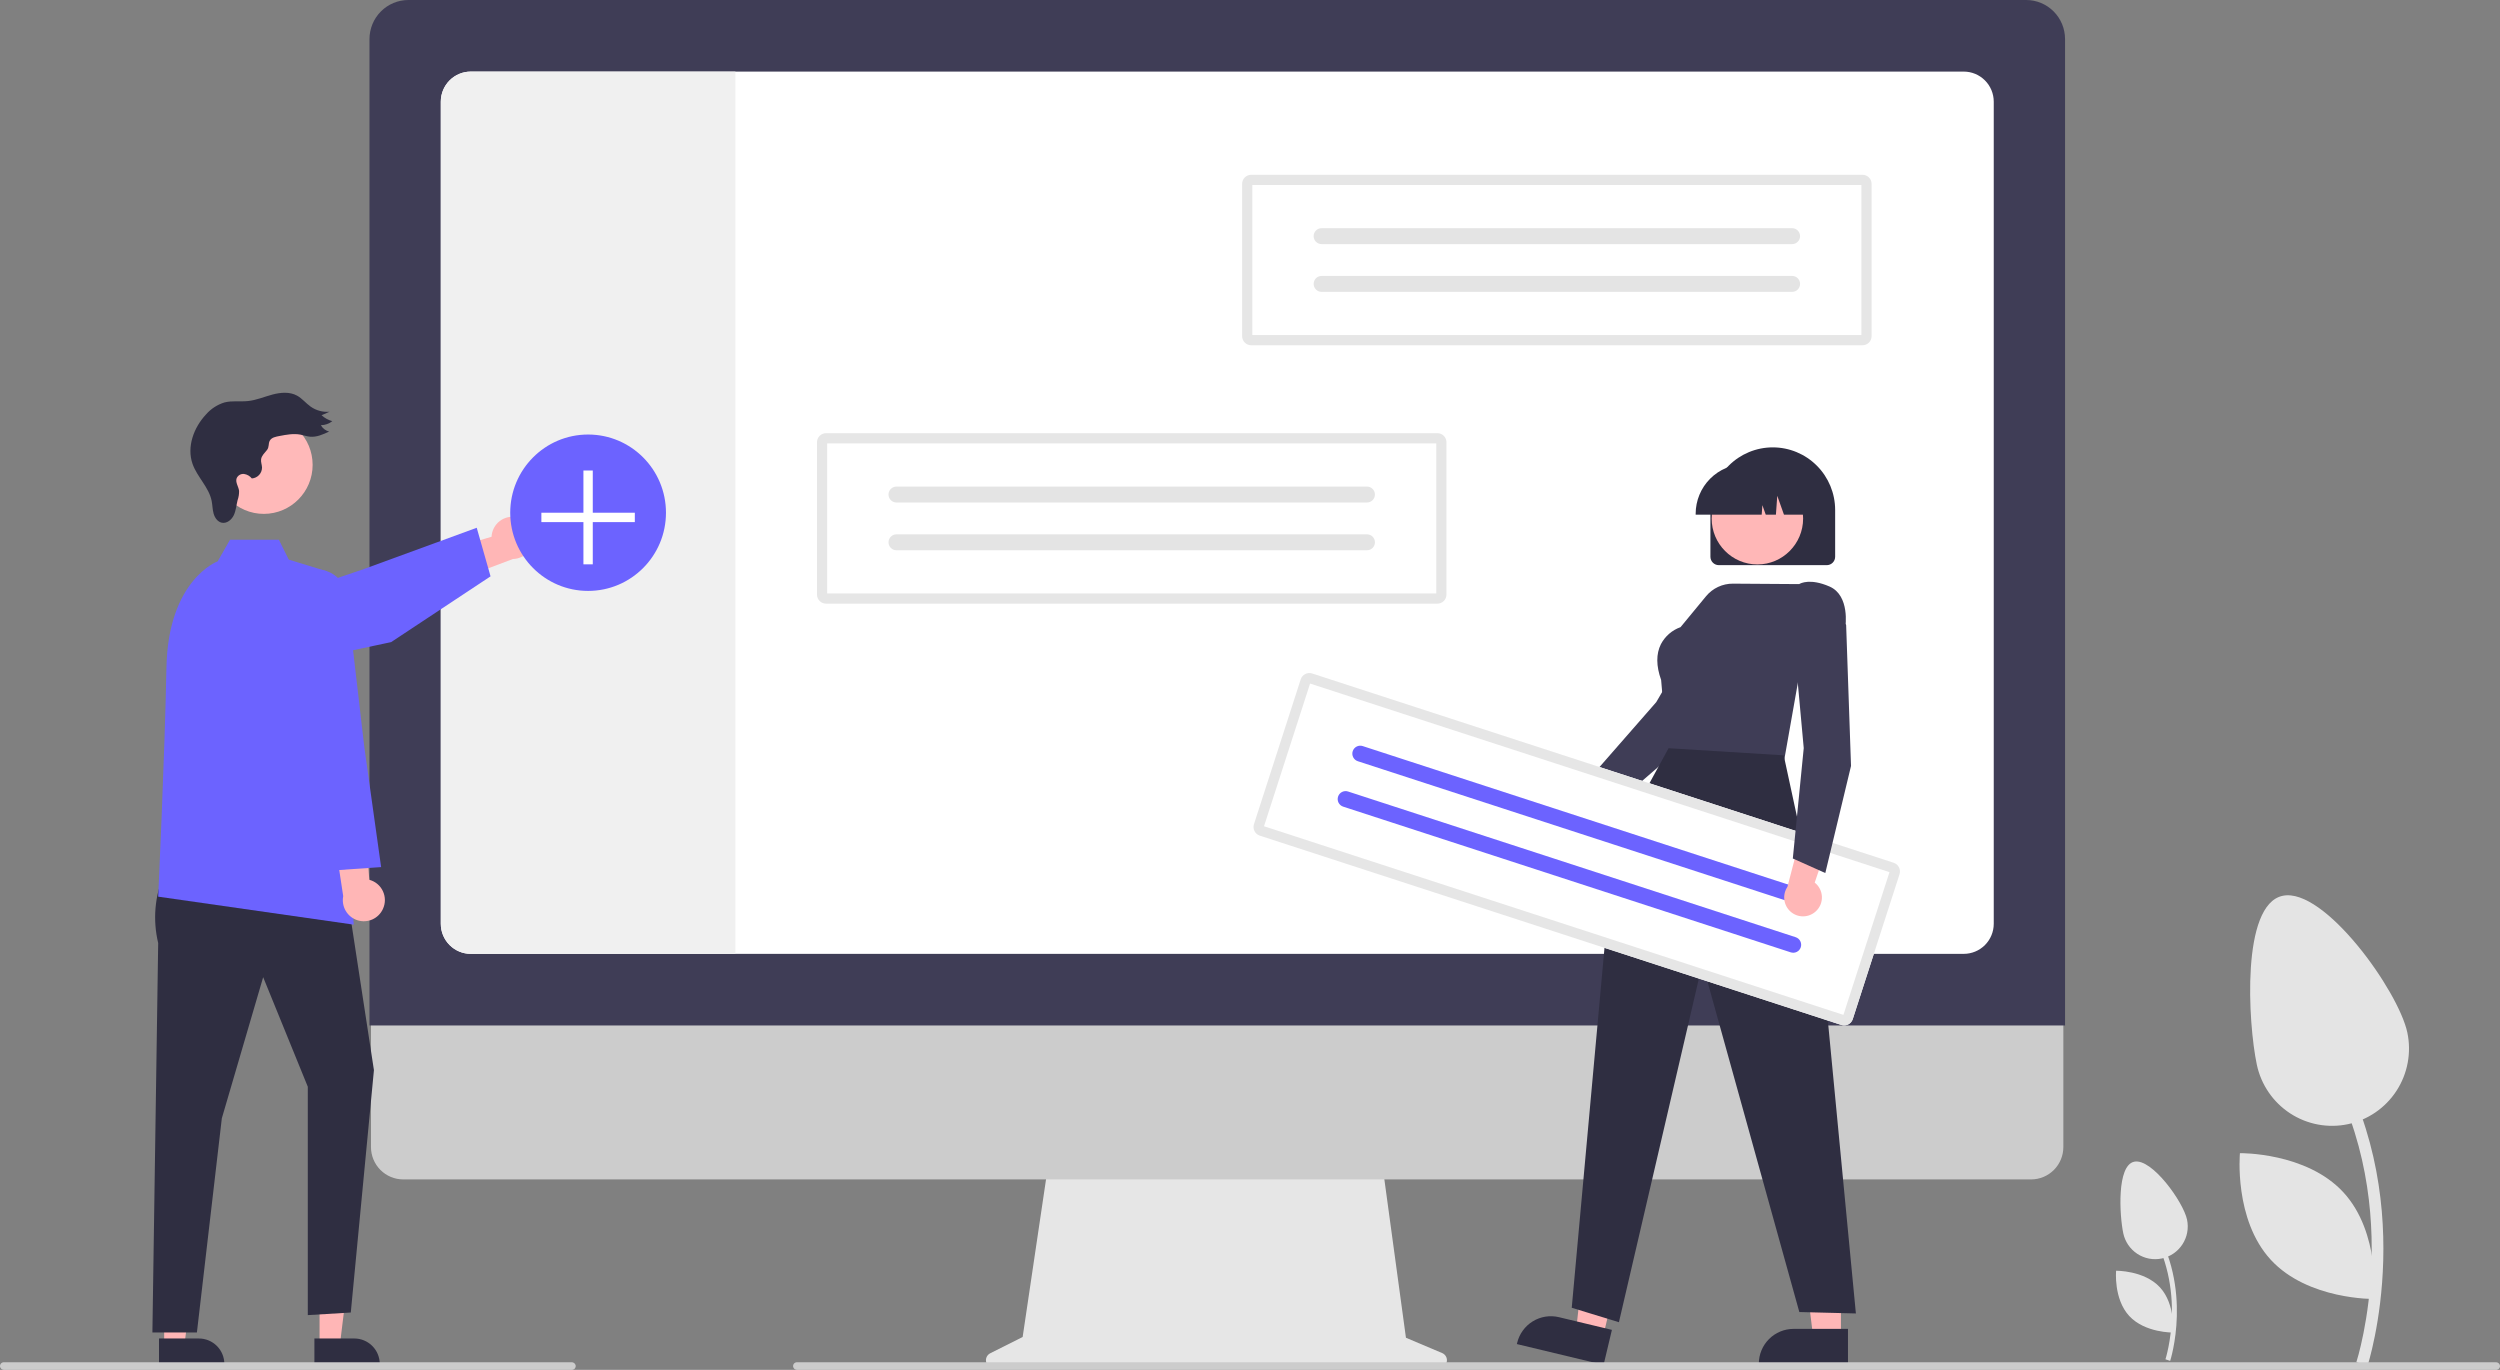 <svg width="292" height="160" viewBox="0 0 292 160" fill="none" xmlns="http://www.w3.org/2000/svg">
<rect x="0" y="0" width="292" height="160" fill="#808080" stroke="none"/>
<g clip-path="url(#clip0_1_1046)">
<path d="M253.475 158.951C253.503 158.867 256.209 150.46 251.42 142.958L250.931 143.273C255.567 150.535 252.951 158.685 252.924 158.767L253.475 158.951Z" fill="#E4E4E4"/>
<path d="M247.996 144.037C248.099 144.528 248.297 144.994 248.58 145.409C248.863 145.823 249.224 146.177 249.643 146.452C250.062 146.726 250.53 146.914 251.022 147.007C251.513 147.099 252.018 147.093 252.507 146.989C252.997 146.886 253.461 146.686 253.873 146.403C254.286 146.119 254.639 145.756 254.912 145.336C255.185 144.915 255.373 144.444 255.465 143.951C255.557 143.457 255.551 142.95 255.448 142.459C255.014 140.392 251.334 135.25 249.277 135.686C247.219 136.121 247.562 141.971 247.996 144.037Z" fill="#E4E4E4"/>
<path d="M248.69 153.702C250.526 155.694 253.811 155.64 253.811 155.64C253.811 155.64 254.119 152.355 252.283 150.362C250.446 148.37 247.161 148.424 247.161 148.424C247.161 148.424 246.853 151.709 248.69 153.702Z" fill="#E4E4E4"/>
<path d="M276.525 159.534C276.59 159.336 282.976 139.496 271.675 121.792L270.521 122.535C281.46 139.672 275.288 158.907 275.224 159.099L276.525 159.534Z" fill="#E4E4E4"/>
<path d="M263.594 124.338C264.086 126.68 265.484 128.729 267.481 130.035C269.477 131.341 271.909 131.797 274.24 131.304C276.572 130.81 278.613 129.406 279.914 127.402C281.215 125.397 281.67 122.956 281.179 120.614C280.155 115.738 271.473 103.601 266.617 104.63C261.76 105.658 262.569 119.462 263.594 124.338Z" fill="#E4E4E4"/>
<path d="M265.231 147.146C269.565 151.849 277.318 151.721 277.318 151.721C277.318 151.721 278.045 143.969 273.711 139.266C269.377 134.563 261.624 134.69 261.624 134.69C261.624 134.69 260.897 142.443 265.231 147.146Z" fill="#E4E4E4"/>
<path d="M168.451 158.04L164.214 156.249L161.307 134.918H122.597L119.446 156.161L115.655 158.065C115.474 158.156 115.329 158.306 115.243 158.49C115.157 158.675 115.135 158.883 115.182 159.081C115.229 159.279 115.34 159.456 115.499 159.582C115.658 159.709 115.855 159.777 116.058 159.777H168.102C168.31 159.777 168.511 159.705 168.672 159.573C168.833 159.441 168.943 159.257 168.984 159.052C169.025 158.848 168.995 158.635 168.898 158.451C168.8 158.266 168.643 158.121 168.451 158.04Z" fill="#E6E6E6"/>
<path d="M237.241 137.756H47.088C46.091 137.753 45.135 137.354 44.43 136.645C43.725 135.935 43.33 134.974 43.33 133.973V107.046H241V133.973C240.999 134.974 240.604 135.935 239.899 136.645C239.194 137.354 238.238 137.753 237.241 137.756Z" fill="#CCCCCC"/>
<path d="M241.198 119.772H43.156V4.56C43.157 3.351 43.636 2.192 44.488 1.337C45.339 0.482 46.493 0.001 47.697 3.8147e-06H236.657C237.861 0.001 239.015 0.482 239.867 1.337C240.718 2.192 241.197 3.351 241.198 4.56V119.772Z" fill="#3F3D56"/>
<path d="M229.371 8.362H54.984C54.055 8.363 53.166 8.734 52.51 9.393C51.853 10.053 51.485 10.947 51.484 11.879V107.894C51.485 108.826 51.853 109.72 52.51 110.379C53.166 111.039 54.055 111.41 54.984 111.411H229.371C230.299 111.409 231.189 111.038 231.845 110.379C232.501 109.719 232.87 108.826 232.87 107.894V11.879C232.87 10.947 232.501 10.053 231.845 9.394C231.189 8.735 230.299 8.363 229.371 8.362Z" fill="white"/>
<path d="M85.895 8.362V111.411H54.983C54.055 111.41 53.166 111.039 52.51 110.379C51.853 109.72 51.485 108.826 51.484 107.894V11.879C51.485 10.947 51.853 10.053 52.51 9.393C53.166 8.734 54.055 8.363 54.983 8.362H85.895Z" fill="#F0F0F0"/>
<path d="M60.394 60.419C60.046 60.339 59.684 60.337 59.336 60.413C58.987 60.489 58.659 60.64 58.375 60.857C58.091 61.074 57.857 61.351 57.691 61.668C57.525 61.985 57.43 62.335 57.413 62.693L49.093 65.156L52.537 68.076L59.911 65.289C60.511 65.278 61.087 65.046 61.529 64.637C61.97 64.227 62.247 63.67 62.306 63.069C62.366 62.469 62.204 61.868 61.852 61.379C61.499 60.891 60.98 60.549 60.394 60.419H60.394Z" fill="#FFB6B6"/>
<path d="M26.775 78.957C25.952 78.956 25.157 78.662 24.53 78.126C23.904 77.591 23.487 76.85 23.354 76.035C23.221 75.219 23.381 74.383 23.805 73.676C24.229 72.968 24.89 72.434 25.669 72.17L42.53 66.454L55.682 61.643L57.296 67.316L45.686 74.999L27.501 78.88C27.262 78.931 27.019 78.957 26.775 78.957Z" fill="#6C63FF"/>
<path d="M37.326 157.112H39.694L40.82 147.943H37.326L37.326 157.112Z" fill="#FFB6B6"/>
<path d="M36.722 156.336L41.385 156.336H41.385C42.173 156.336 42.928 156.65 43.486 157.21C44.043 157.769 44.356 158.528 44.356 159.32V159.417L36.722 159.417L36.722 156.336Z" fill="#2F2E41"/>
<path d="M19.175 157.112H21.542L22.669 147.943H19.175L19.175 157.112Z" fill="#FFB6B6"/>
<path d="M18.571 156.336L23.233 156.336H23.233C24.021 156.336 24.777 156.65 25.334 157.21C25.892 157.769 26.204 158.528 26.205 159.32V159.417L18.571 159.417L18.571 156.336Z" fill="#2F2E41"/>
<path d="M19.152 102.112C18.068 104.646 17.831 107.464 18.476 110.145L17.8 155.63H22.999L25.91 130.616L30.738 114.134L35.951 126.932V153.605L40.972 153.303L43.675 124.993L40.586 104.827L19.152 102.112Z" fill="#2F2E41"/>
<path d="M38.172 66.724L33.73 65.366L32.572 63.039H26.867L25.427 65.56C25.427 65.56 19.634 67.693 19.441 77.97C19.248 88.247 18.476 104.73 18.476 104.73L41.318 108L38.172 66.724Z" fill="#6C63FF"/>
<path d="M44.729 106.159C44.879 105.834 44.956 105.48 44.955 105.121C44.954 104.763 44.874 104.409 44.722 104.085C44.57 103.761 44.349 103.474 44.075 103.245C43.8 103.016 43.479 102.85 43.134 102.759L42.464 94.074L38.904 96.85L40.086 104.672C39.972 105.265 40.078 105.878 40.385 106.397C40.692 106.916 41.177 107.304 41.75 107.487C42.322 107.67 42.942 107.636 43.491 107.392C44.04 107.147 44.481 106.708 44.73 106.159H44.729Z" fill="#FFB6B6"/>
<path d="M38.655 101.683L33.585 88.681V70.012C33.585 69.123 33.924 68.267 34.532 67.62C35.139 66.974 35.97 66.585 36.854 66.533C37.738 66.481 38.608 66.771 39.287 67.343C39.965 67.915 40.4 68.725 40.502 69.608L42.564 87.358L44.516 101.277L38.655 101.683Z" fill="#6C63FF"/>
<path d="M30.814 60.021C33.962 60.021 36.515 57.458 36.515 54.296C36.515 51.134 33.962 48.571 30.814 48.571C27.665 48.571 25.113 51.134 25.113 54.296C25.113 57.458 27.665 60.021 30.814 60.021Z" fill="#FFB9B9"/>
<path d="M31.187 52.556C30.92 52.9 30.555 53.21 30.496 53.642C30.453 53.962 30.592 54.278 30.605 54.601C30.606 54.927 30.483 55.24 30.262 55.478C30.041 55.716 29.737 55.861 29.414 55.882C29.188 55.597 28.863 55.41 28.504 55.359C28.325 55.339 28.145 55.377 27.989 55.467C27.834 55.557 27.711 55.695 27.64 55.861C27.47 56.341 27.862 56.829 27.925 57.334C27.933 57.708 27.873 58.081 27.747 58.433C27.603 59.013 27.564 59.626 27.311 60.167C27.058 60.708 26.494 61.174 25.911 61.054C25.42 60.954 25.088 60.477 24.951 59.993C24.814 59.51 24.82 58.997 24.721 58.504C24.398 56.903 23.026 55.717 22.487 54.175C21.797 52.2 22.626 49.941 24.055 48.416C24.632 47.749 25.386 47.258 26.229 47.003C27.119 46.775 28.061 46.939 28.974 46.841C29.951 46.737 30.869 46.339 31.818 46.085C32.768 45.832 33.828 45.736 34.691 46.208C35.293 46.537 35.729 47.103 36.29 47.499C36.933 47.948 37.712 48.158 38.493 48.091L37.56 48.5C37.917 48.829 38.348 49.066 38.816 49.191C38.435 49.494 37.964 49.66 37.478 49.663C37.579 49.846 37.717 50.007 37.883 50.134C38.048 50.262 38.238 50.355 38.441 50.406C37.733 50.74 36.982 51.082 36.203 51.006C35.822 50.969 35.458 50.833 35.081 50.763C34.278 50.614 33.454 50.769 32.652 50.923C32.231 51.004 31.714 51.082 31.501 51.489C31.324 51.827 31.46 52.205 31.187 52.556Z" fill="#2F2E41"/>
<path d="M68.69 69.019C73.713 69.019 77.785 64.93 77.785 59.886C77.785 54.842 73.713 50.753 68.69 50.753C63.667 50.753 59.595 54.842 59.595 59.886C59.595 64.93 63.667 69.019 68.69 69.019Z" fill="#6C63FF"/>
<path d="M74.147 59.886H69.236V54.955H68.144V59.886H63.233V60.982H68.144V65.914H69.236V60.982H74.147V59.886Z" fill="white"/>
<path d="M146.138 20.415C145.857 20.415 145.588 20.527 145.39 20.726C145.192 20.925 145.08 21.195 145.08 21.477V39.264C145.08 39.546 145.192 39.816 145.39 40.015C145.588 40.214 145.857 40.326 146.138 40.326H217.544C217.825 40.326 218.093 40.214 218.292 40.015C218.49 39.816 218.602 39.546 218.602 39.264V21.477C218.602 21.195 218.49 20.925 218.292 20.726C218.093 20.527 217.825 20.415 217.544 20.415H146.138Z" fill="white"/>
<path d="M146.138 20.415C145.857 20.415 145.588 20.527 145.39 20.726C145.192 20.925 145.08 21.195 145.08 21.477V39.264C145.08 39.546 145.192 39.816 145.39 40.015C145.588 40.214 145.857 40.326 146.138 40.326H217.544C217.825 40.326 218.093 40.214 218.292 40.015C218.49 39.816 218.602 39.546 218.602 39.264V21.477C218.602 21.195 218.49 20.925 218.292 20.726C218.093 20.527 217.825 20.415 217.544 20.415H146.138Z" fill="#E6E6E6"/>
<path d="M146.27 39.131H217.412V21.61H146.27V39.131Z" fill="white"/>
<path d="M154.358 26.652C154.113 26.652 153.878 26.75 153.704 26.925C153.53 27.099 153.433 27.335 153.433 27.582C153.433 27.828 153.53 28.065 153.704 28.239C153.878 28.413 154.113 28.511 154.358 28.511H209.321C209.442 28.511 209.563 28.488 209.675 28.441C209.787 28.394 209.889 28.326 209.975 28.239C210.061 28.153 210.13 28.051 210.176 27.938C210.223 27.825 210.247 27.704 210.247 27.582C210.247 27.46 210.223 27.339 210.176 27.227C210.13 27.114 210.062 27.011 209.976 26.925C209.89 26.838 209.788 26.77 209.676 26.723C209.563 26.677 209.443 26.652 209.322 26.652H154.358Z" fill="#E4E4E4"/>
<path d="M154.359 32.229C154.113 32.23 153.878 32.328 153.705 32.502C153.532 32.676 153.435 32.913 153.435 33.159C153.435 33.405 153.532 33.641 153.705 33.816C153.878 33.99 154.113 34.088 154.359 34.089H209.321C209.566 34.089 209.802 33.992 209.976 33.818C210.15 33.644 210.248 33.408 210.248 33.161C210.249 32.914 210.152 32.678 209.979 32.503C209.806 32.328 209.57 32.23 209.325 32.229H154.359Z" fill="#E4E4E4"/>
<path d="M96.482 50.595C96.201 50.596 95.933 50.708 95.734 50.907C95.536 51.106 95.424 51.376 95.424 51.657V69.445C95.424 69.726 95.536 69.996 95.734 70.195C95.933 70.395 96.201 70.507 96.482 70.507H167.888C168.169 70.507 168.438 70.395 168.636 70.195C168.834 69.996 168.946 69.726 168.946 69.445V51.657C168.946 51.376 168.834 51.106 168.636 50.907C168.438 50.708 168.169 50.596 167.888 50.595H96.482Z" fill="white"/>
<path d="M96.482 50.595C96.201 50.596 95.933 50.708 95.734 50.907C95.536 51.106 95.424 51.376 95.424 51.657V69.445C95.424 69.726 95.536 69.996 95.734 70.195C95.933 70.395 96.201 70.507 96.482 70.507H167.888C168.169 70.507 168.438 70.395 168.636 70.195C168.834 69.996 168.946 69.726 168.946 69.445V51.657C168.946 51.376 168.834 51.106 168.636 50.907C168.438 50.708 168.169 50.596 167.888 50.595H96.482Z" fill="#E6E6E6"/>
<path d="M96.614 69.312H167.756V51.79H96.614V69.312Z" fill="white"/>
<path d="M104.703 56.833C104.457 56.833 104.222 56.931 104.048 57.105C103.875 57.28 103.777 57.516 103.777 57.763C103.777 58.009 103.875 58.245 104.048 58.42C104.222 58.594 104.457 58.692 104.703 58.692H159.665C159.787 58.692 159.907 58.668 160.019 58.621C160.132 58.575 160.234 58.506 160.32 58.42C160.406 58.334 160.474 58.231 160.52 58.119C160.567 58.006 160.591 57.885 160.591 57.763C160.591 57.641 160.567 57.52 160.521 57.407C160.474 57.294 160.406 57.192 160.32 57.106C160.234 57.019 160.132 56.951 160.02 56.904C159.908 56.857 159.787 56.833 159.666 56.833H104.703Z" fill="#E4E4E4"/>
<path d="M104.703 62.41C104.458 62.411 104.223 62.509 104.049 62.683C103.876 62.857 103.779 63.093 103.779 63.34C103.779 63.586 103.876 63.822 104.049 63.996C104.223 64.171 104.458 64.269 104.703 64.269H159.665C159.911 64.27 160.146 64.172 160.32 63.998C160.494 63.825 160.592 63.588 160.593 63.342C160.593 63.095 160.496 62.859 160.323 62.684C160.15 62.509 159.915 62.411 159.669 62.41H104.703Z" fill="#E4E4E4"/>
<path d="M183.521 98.334C183.839 98.299 184.145 98.194 184.419 98.027C184.692 97.86 184.926 97.635 185.103 97.368C185.28 97.1 185.397 96.797 185.445 96.479C185.493 96.162 185.471 95.837 185.381 95.529L191.709 90.99L187.938 89.532L182.506 94.066C182.001 94.252 181.581 94.619 181.327 95.096C181.072 95.572 181.001 96.126 181.126 96.653C181.251 97.179 181.564 97.64 182.005 97.95C182.447 98.26 182.986 98.397 183.521 98.334Z" fill="#FFB7B7"/>
<path d="M187.034 95.344L184.935 91.744L184.98 91.693L193.45 82.009L200.027 70.747L205.738 71.478L205.822 73.211L205.805 73.237L196.731 86.933L196.722 86.942L187.034 95.344Z" fill="#3F3D56"/>
<path d="M215.02 156.273L211.791 156.273L210.254 143.763L215.021 143.764L215.02 156.273Z" fill="#FFB7B7"/>
<path d="M215.844 159.417L205.43 159.416V159.284C205.43 158.205 205.857 157.169 206.618 156.406C207.378 155.643 208.409 155.214 209.484 155.214H209.484L215.844 155.214L215.844 159.417Z" fill="#2F2E41"/>
<path d="M187.225 156.167L184.084 155.414L185.482 142.888L190.118 144L187.225 156.167Z" fill="#FFB7B7"/>
<path d="M187.299 159.417L177.17 156.988L177.201 156.859C177.45 155.809 178.105 154.902 179.021 154.337C179.937 153.772 181.039 153.595 182.084 153.846L182.085 153.846L188.271 155.329L187.299 159.417Z" fill="#2F2E41"/>
<path d="M199.777 65.028V59.568C199.777 57.628 200.544 55.768 201.91 54.396C203.277 53.024 205.129 52.253 207.061 52.253C208.993 52.253 210.846 53.024 212.212 54.396C213.579 55.768 214.346 57.628 214.346 59.568V65.028C214.346 65.288 214.243 65.538 214.059 65.722C213.876 65.906 213.627 66.01 213.368 66.01H200.755C200.496 66.01 200.247 65.906 200.064 65.722C199.88 65.538 199.777 65.288 199.777 65.028Z" fill="#2F2E41"/>
<path d="M205.264 65.927C208.213 65.927 210.604 63.526 210.604 60.564C210.604 57.602 208.213 55.201 205.264 55.201C202.314 55.201 199.923 57.602 199.923 60.564C199.923 63.526 202.314 65.927 205.264 65.927Z" fill="#FFB7B7"/>
<path d="M198.053 60.005C198.055 58.471 198.663 57 199.743 55.915C200.823 54.83 202.288 54.22 203.816 54.218H204.903C206.431 54.22 207.896 54.83 208.976 55.915C210.056 57 210.664 58.471 210.666 60.005V60.114H208.368L207.584 57.911L207.427 60.114H206.24L205.845 59.002L205.765 60.114H198.053V60.005Z" fill="#2F2E41"/>
<path d="M208.379 88.871L194.78 88.351L194.02 79.417C193.434 77.782 193.424 76.378 193.992 75.244C194.48 74.313 195.3 73.601 196.288 73.251L199.264 69.642C199.647 69.178 200.127 68.805 200.671 68.551C201.215 68.296 201.809 68.166 202.409 68.17L210.139 68.223C210.326 68.111 211.456 67.534 213.686 68.504C216.104 69.557 215.542 73.213 215.536 73.25L215.531 73.284L215.504 73.306L210.361 77.655L208.379 88.871Z" fill="#3F3D56"/>
<path d="M194.889 87.391L188.456 99.168L183.579 152.746L189.09 154.435L198.843 112.524L210.162 153.246L216.767 153.412L212.269 106.418L208.339 88.223L194.889 87.391Z" fill="#2F2E41"/>
<path d="M153.258 78.662C152.991 78.575 152.701 78.598 152.451 78.726C152.201 78.855 152.012 79.077 151.925 79.345L146.463 96.265C146.377 96.533 146.4 96.824 146.528 97.075C146.655 97.326 146.877 97.516 147.143 97.603L215.07 119.715C215.337 119.801 215.627 119.778 215.877 119.65C216.127 119.522 216.316 119.3 216.402 119.032L221.865 102.112C221.951 101.844 221.928 101.552 221.8 101.301C221.673 101.05 221.451 100.861 221.185 100.773L153.258 78.662Z" fill="white"/>
<path d="M153.258 78.662C152.991 78.575 152.701 78.598 152.451 78.726C152.201 78.855 152.012 79.077 151.925 79.345L146.463 96.265C146.377 96.533 146.4 96.824 146.528 97.075C146.655 97.326 146.877 97.516 147.143 97.603L215.07 119.715C215.337 119.801 215.627 119.778 215.877 119.65C216.127 119.522 216.316 119.3 216.402 119.032L221.865 102.112C221.951 101.844 221.928 101.552 221.8 101.301C221.673 101.05 221.451 100.861 221.185 100.773L153.258 78.662Z" fill="#E6E6E6"/>
<path d="M147.636 96.507L215.311 118.537L220.692 101.869L153.017 79.84L147.636 96.507Z" fill="white"/>
<path d="M159.163 87.141C158.929 87.065 158.675 87.086 158.457 87.198C158.238 87.31 158.073 87.504 157.997 87.739C157.921 87.973 157.942 88.228 158.053 88.448C158.165 88.667 158.358 88.834 158.592 88.91L210.875 105.929C210.991 105.967 211.113 105.982 211.234 105.972C211.356 105.963 211.474 105.929 211.582 105.874C211.691 105.818 211.787 105.742 211.866 105.649C211.945 105.556 212.005 105.449 212.043 105.332C212.08 105.216 212.095 105.094 212.085 104.972C212.075 104.85 212.042 104.732 211.987 104.623C211.931 104.514 211.855 104.417 211.763 104.338C211.67 104.259 211.563 104.199 211.447 104.161L211.446 104.161L159.163 87.141Z" fill="#6C63FF"/>
<path d="M157.45 92.447C157.217 92.371 156.963 92.392 156.745 92.504C156.526 92.616 156.361 92.811 156.286 93.045C156.21 93.279 156.23 93.534 156.341 93.753C156.453 93.972 156.646 94.138 156.879 94.215L209.163 111.235C209.396 111.311 209.65 111.291 209.869 111.18C210.088 111.068 210.254 110.874 210.33 110.64C210.406 110.405 210.387 110.15 210.276 109.93C210.165 109.71 209.971 109.544 209.738 109.467L209.734 109.466L157.45 92.447Z" fill="#6C63FF"/>
<path d="M212.074 106.456C212.312 106.242 212.5 105.977 212.626 105.682C212.751 105.386 212.81 105.067 212.799 104.745C212.788 104.424 212.707 104.11 212.562 103.823C212.417 103.537 212.211 103.286 211.959 103.089L214.47 95.697L210.558 96.718L208.773 103.58C208.471 104.028 208.342 104.571 208.412 105.107C208.481 105.644 208.745 106.136 209.151 106.49C209.558 106.845 210.08 107.037 210.619 107.031C211.158 107.025 211.675 106.82 212.074 106.456V106.456Z" fill="#FFB7B7"/>
<path d="M213.195 101.971L209.401 100.272L210.676 87.379L209.489 74.378L214.555 71.632L215.629 72.991L215.63 73.022L216.199 89.462L216.196 89.475L213.195 101.971Z" fill="#3F3D56"/>
<path d="M291.557 160H93.094C92.993 160.002 92.895 159.971 92.814 159.911C92.734 159.851 92.675 159.766 92.647 159.669C92.63 159.603 92.628 159.534 92.641 159.468C92.654 159.401 92.683 159.338 92.725 159.284C92.766 159.23 92.819 159.186 92.88 159.156C92.941 159.126 93.008 159.11 93.076 159.11H291.521C291.626 159.106 291.73 159.139 291.816 159.202C291.901 159.265 291.962 159.355 291.99 159.458C292.004 159.523 292.004 159.591 291.989 159.656C291.974 159.72 291.944 159.781 291.903 159.833C291.861 159.885 291.809 159.927 291.749 159.956C291.689 159.985 291.623 160 291.557 160Z" fill="#CCCCCC"/>
<path d="M66.799 160H0.461C0.361 160.002 0.263 159.971 0.182 159.911C0.101 159.851 0.042 159.766 0.014 159.669C-0.003 159.603 -0.005 159.534 0.008 159.468C0.022 159.401 0.05 159.338 0.092 159.284C0.133 159.23 0.186 159.186 0.247 159.156C0.308 159.126 0.375 159.11 0.443 159.11H66.763C66.869 159.106 66.973 159.139 67.058 159.202C67.143 159.265 67.204 159.355 67.232 159.458C67.246 159.523 67.246 159.591 67.231 159.656C67.216 159.72 67.186 159.781 67.145 159.833C67.103 159.885 67.051 159.927 66.991 159.956C66.931 159.985 66.865 160 66.799 160Z" fill="#CCCCCC"/>
</g>
<defs>
<clipPath id="clip0_1_1046">
<rect width="292" height="160" fill="white"/>
</clipPath>
</defs>
</svg>
